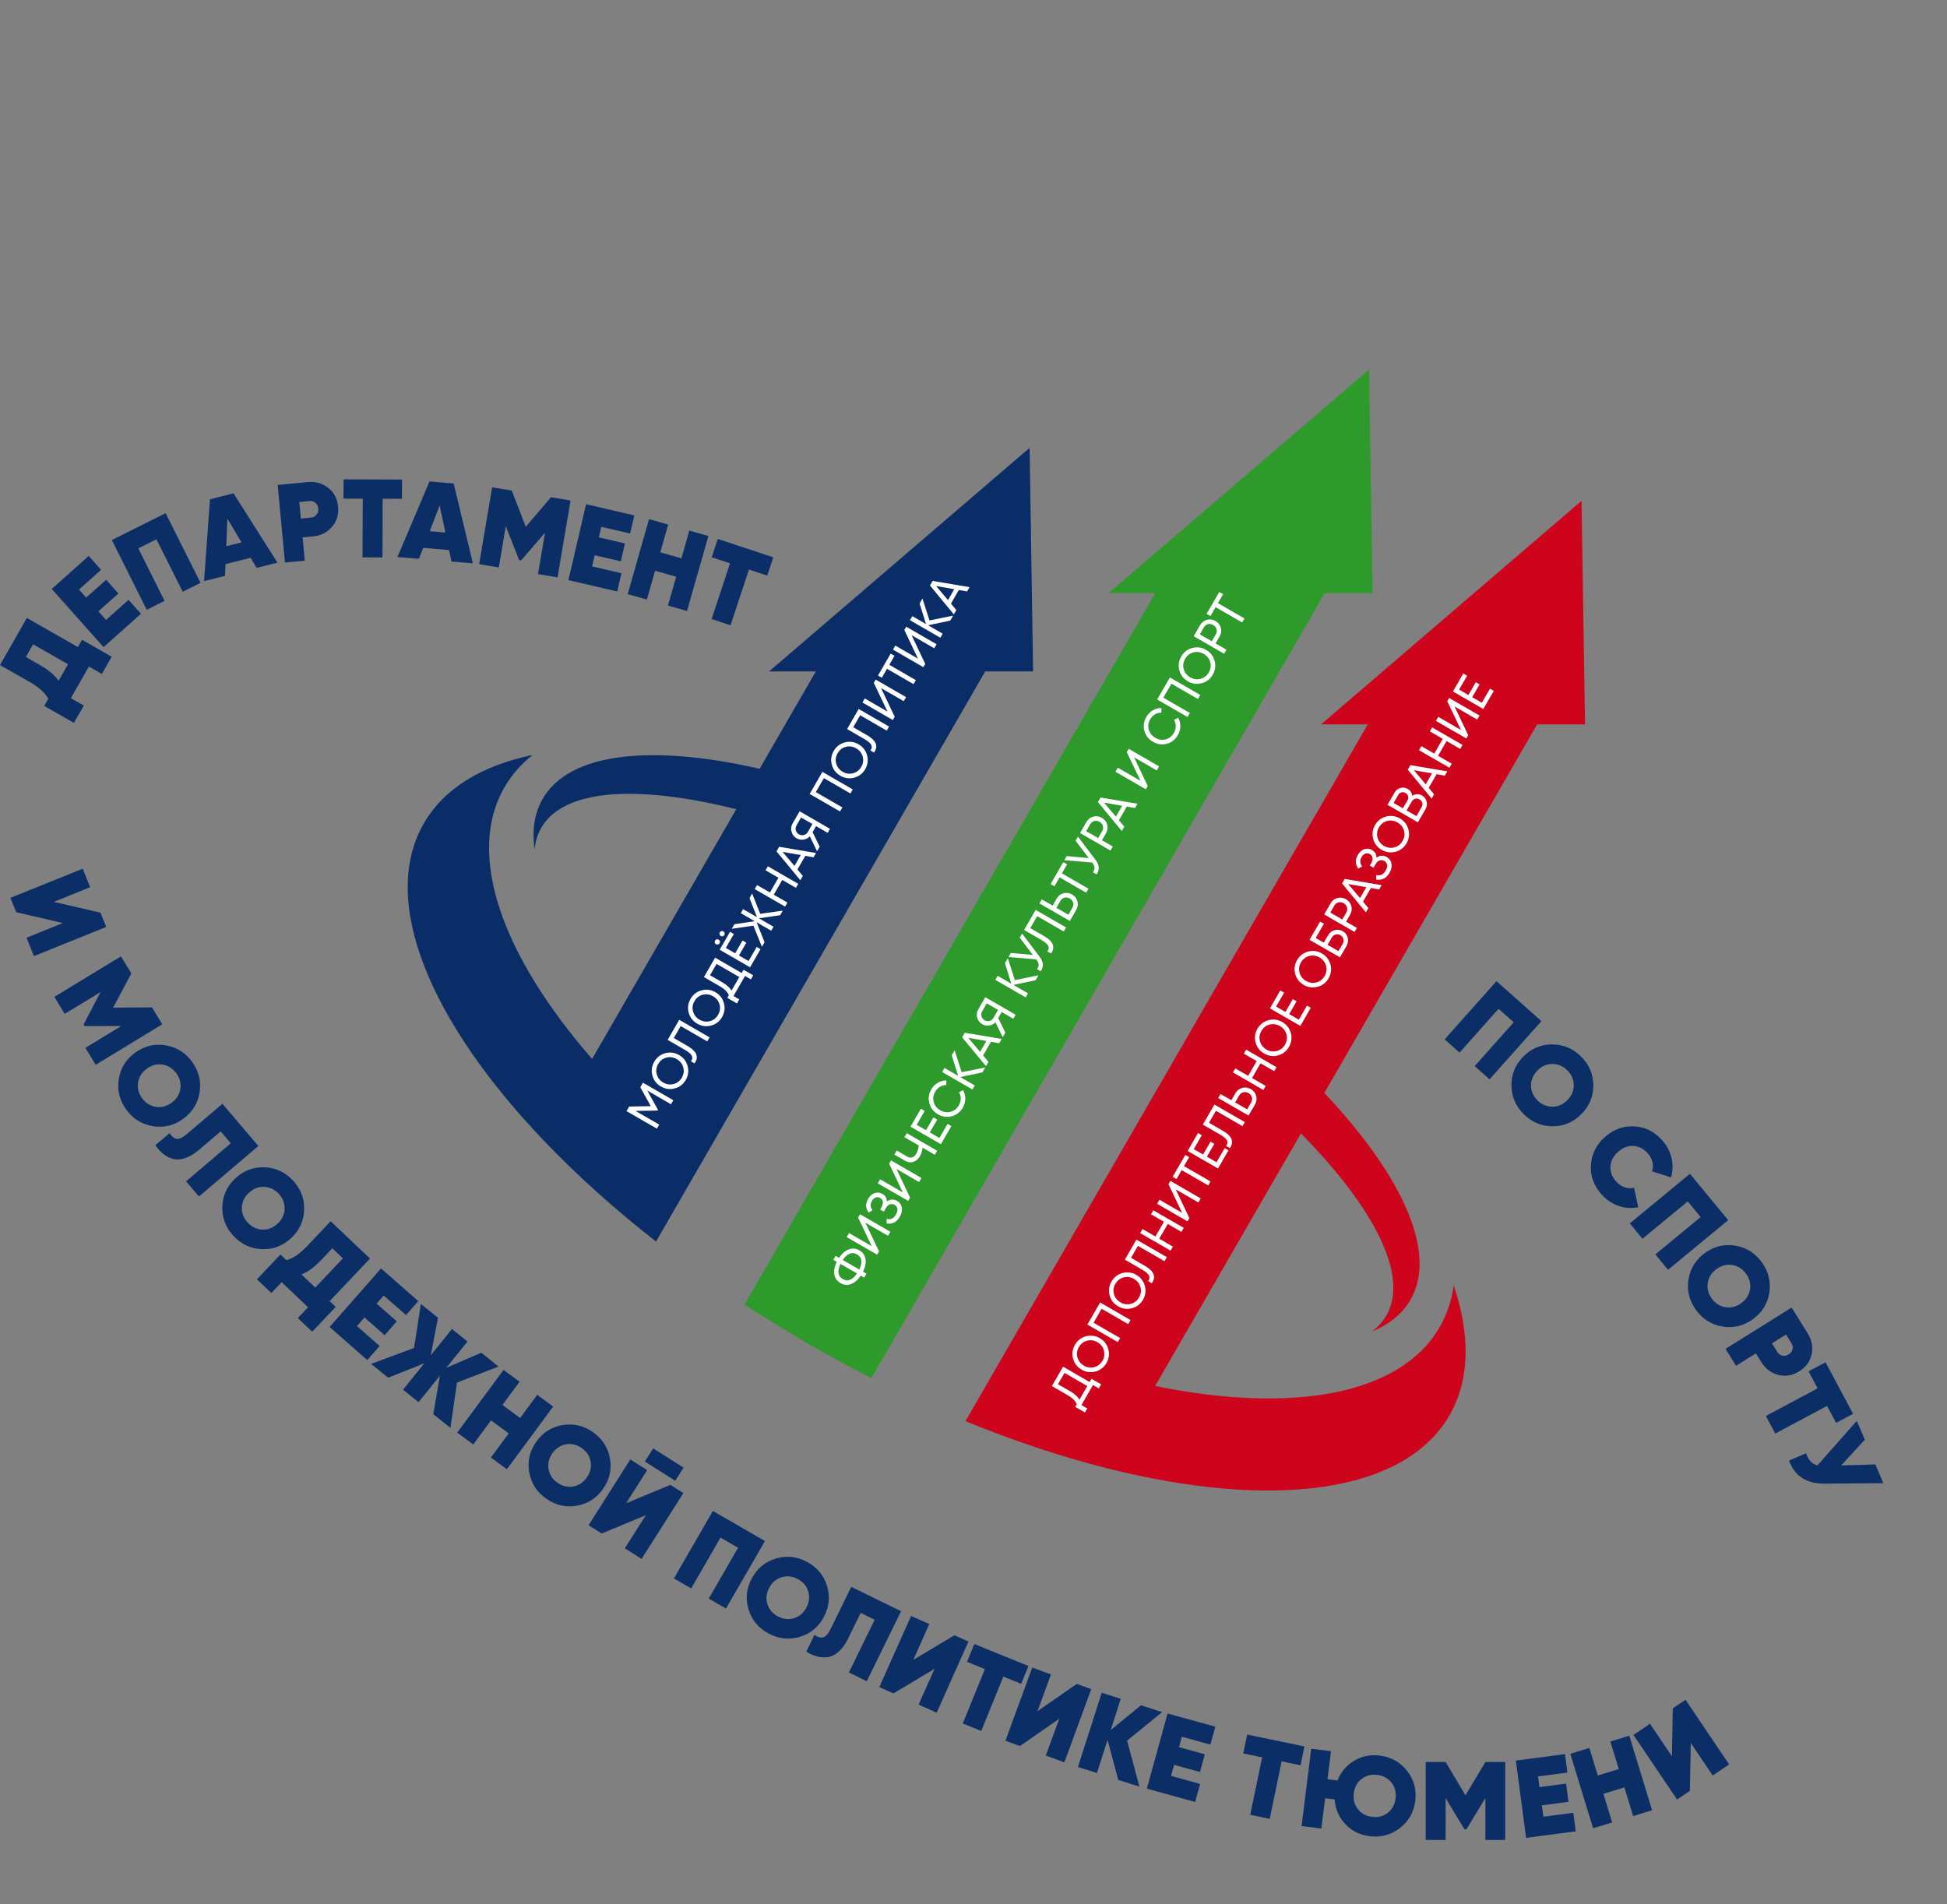 <svg width="1049" height="1026" xmlns="http://www.w3.org/2000/svg">

 <rect width="100%" height="100%" fill="#808080" stroke="none"/>

 <g>
  <title>background</title>
  <rect fill="none" id="canvas_background" height="1028" width="1051" y="-1" x="-1"/>
 </g>
 <g>
  <title>Layer 1</title>
  <path fill="#0c2e66" fill-rule="evenodd" id="path195" d="m31.566,366.822l5.086,-8.909l-18.811,-10.736l-3.897,6.827l7.347,4.195c4.864,2.773 8.29,5.65 10.275,8.624zm10.38,-18.184l2.229,-3.91l15.999,9.131l-5.294,9.278l-6.983,-3.987l-9.725,17.041l6.981,3.983l-5.323,9.328l-15.997,-9.13l2.201,-3.856c-1.722,-3.196 -5.103,-6.23 -10.142,-9.103l-15.893,-9.07l14.484,-25.38l27.463,15.676z"/>
  <path fill="#0c2e66" fill-rule="evenodd" id="path197" d="m57.117,334.019l12.14,-10.817l6.705,7.528l-20.162,17.959l-27.936,-31.361l19.937,-17.761l6.666,7.484l-11.917,10.616l3.87,4.346l10.798,-9.62l6.584,7.394l-10.798,9.617l4.112,4.617z"/>
  <path fill="#0c2e66" fill-rule="evenodd" id="path199" d="m89.233,276.493l18.801,37.558l-9.605,4.808l-14.154,-28.277l-9.765,4.886l14.153,28.277l-9.605,4.808l-18.8,-37.558l28.974,-14.502z"/>
  <path fill="#0c2e66" fill-rule="evenodd" id="path201" d="m121.915,294.332l8.205,-2.066l-7.618,-12.809l-0.587,14.874zm16.359,11.659l-3.223,-5.435l-13.558,3.41l-0.266,6.317l-11.288,2.84l3.189,-44.11l12.684,-3.196l23.692,37.347l-11.23,2.827z"/>
  <path fill="#0c2e66" fill-rule="evenodd" id="path203" d="m167.646,278.881c1.193,-0.114 2.16,-0.624 2.898,-1.539c0.736,-0.912 1.044,-2.025 0.922,-3.34c-0.123,-1.314 -0.631,-2.34 -1.523,-3.081c-0.893,-0.741 -1.937,-1.053 -3.132,-0.942l-5.557,0.523l0.834,8.899l5.558,-0.52zm-1.792,-19.116c4.22,-0.396 7.893,0.644 11.019,3.125c3.124,2.478 4.887,5.848 5.287,10.11c0.401,4.262 -0.706,7.9 -3.317,10.918c-2.609,3.014 -6.026,4.721 -10.246,5.117l-5.555,0.52l1.176,12.547l-10.695,1.003l-3.919,-41.816l16.25,-1.522z"/>
  <path fill="#0c2e66" fill-rule="evenodd" id="path205" d="m216.596,258.393l-0.034,10.381l-10.381,-0.034l-0.106,31.616l-10.742,-0.033l0.109,-31.62l-10.379,-0.034l0.034,-10.384l31.499,0.107z"/>
  <path fill="#0c2e66" fill-rule="evenodd" id="path207" d="m231.523,286.244l8.43,0.701l-3.065,-14.582l-5.365,13.882zm11.712,16.323l-1.294,-6.187l-13.931,-1.157l-2.293,5.891l-11.601,-0.959l17.28,-40.714l13.035,1.08l10.345,43l-11.541,-0.956z"/>
  <path fill="#0c2e66" fill-rule="evenodd" id="path209" d="m307.39,269.69l-6.99,41.414l-10.531,-1.774l3.763,-22.308l-12.862,14.931l-1.063,-0.181l-7.205,-18.254l-3.753,22.245l-10.591,-1.784l6.989,-41.418l10.59,1.787l7.546,19.468l13.575,-15.9l10.533,1.774z"/>
  <path fill="#0c2e66" fill-rule="evenodd" id="path211" d="m318.994,305.199l15.837,3.685l-2.283,9.818l-26.299,-6.119l9.517,-40.904l26.005,6.049l-2.27,9.761l-15.545,-3.618l-1.318,5.67l14.083,3.276l-2.243,9.643l-14.083,-3.279l-1.401,6.019z"/>
  <path fill="#0c2e66" fill-rule="evenodd" id="path213" d="m371.383,285.895l10.271,2.921l-11.491,40.398l-10.271,-2.921l4.416,-15.525l-11.37,-3.232l-4.416,15.522l-10.331,-2.938l11.491,-40.398l10.328,2.941l-4.248,14.945l11.37,3.232l4.252,-14.945z"/>
  <path fill="#0c2e66" fill-rule="evenodd" id="path215" d="m416.636,300.3l-3.259,9.855l-9.855,-3.259l-9.929,30.02l-10.197,-3.37l9.929,-30.024l-9.855,-3.259l3.256,-9.855l29.91,9.892z"/>
  <path fill="#0c2e66" fill-rule="evenodd" id="path217" d="m830.476,550.217l-27.934,31.361l-8.021,-7.142l21.031,-23.612l-8.155,-7.263l-21.03,23.613l-8.021,-7.142l27.935,-31.365l24.196,21.55z"/>
  <path fill="#0c2e66" fill-rule="evenodd" id="path219" d="m824.876,585.056c0.064,3.038 1.257,5.687 3.584,7.94c2.33,2.253 5.013,3.36 8.054,3.326c3.041,-0.033 5.714,-1.244 8.024,-3.631c2.31,-2.384 3.43,-5.097 3.37,-8.138c-0.064,-3.038 -1.261,-5.687 -3.588,-7.94c-2.327,-2.253 -5.013,-3.36 -8.054,-3.326c-3.038,0.037 -5.717,1.244 -8.024,3.631c-2.307,2.387 -3.434,5.1 -3.366,8.138zm11.917,21.808c-5.999,0.067 -11.209,-2.042 -15.636,-6.324c-4.426,-4.285 -6.699,-9.425 -6.827,-15.421c-0.124,-5.995 1.955,-11.203 6.24,-15.629c4.282,-4.43 9.422,-6.676 15.418,-6.747c5.999,-0.067 11.209,2.039 15.636,6.324c4.423,4.285 6.699,9.425 6.827,15.421c0.128,5.995 -1.955,11.206 -6.24,15.629c-4.282,4.429 -9.422,6.676 -15.418,6.746z"/>
  <path fill="#0c2e66" fill-rule="evenodd" id="path221" d="m863.055,643.765c-4.258,-4.674 -6.23,-9.949 -5.928,-15.823c0.305,-5.875 2.763,-10.915 7.377,-15.113c4.614,-4.205 9.861,-6.18 15.739,-5.931c5.878,0.248 10.944,2.706 15.196,7.38c2.562,2.81 4.265,6.019 5.114,9.627c0.852,3.608 0.775,7.116 -0.235,10.522l-10.21,-3.283c0.553,-1.589 0.62,-3.256 0.191,-5.003c-0.429,-1.747 -1.301,-3.346 -2.622,-4.795c-2.26,-2.485 -4.862,-3.782 -7.803,-3.89c-2.937,-0.111 -5.667,0.979 -8.182,3.269c-2.511,2.287 -3.853,4.899 -4.017,7.84c-0.168,2.937 0.878,5.647 3.142,8.131c1.318,1.448 2.83,2.468 4.53,3.058c1.7,0.59 3.38,0.667 5.043,0.238l2.267,10.512c-3.514,0.711 -7.015,0.476 -10.499,-0.708c-3.484,-1.184 -6.518,-3.192 -9.104,-6.032z"/>
  <path fill="#0c2e66" fill-rule="evenodd" id="path223" d="m931.106,657.469l-32.408,26.714l-6.83,-8.289l24.397,-20.112l-6.944,-8.427l-24.4,20.112l-6.83,-8.289l32.411,-26.711l20.605,25.001z"/>
  <path fill="#0c2e66" fill-rule="evenodd" id="path225" d="m920.097,691.248c-0.463,3.004 0.262,5.817 2.166,8.436c1.905,2.622 4.356,4.178 7.36,4.668c3.001,0.489 5.841,-0.242 8.53,-2.193c2.682,-1.955 4.258,-4.433 4.718,-7.44c0.463,-3.004 -0.262,-5.817 -2.166,-8.44c-1.904,-2.615 -4.359,-4.171 -7.356,-4.661c-3.004,-0.489 -5.848,0.241 -8.534,2.193c-2.686,1.952 -4.258,4.433 -4.718,7.437zm7.984,23.532c-5.918,-0.962 -10.69,-3.936 -14.314,-8.919c-3.618,-4.983 -4.976,-10.438 -4.067,-16.367c0.908,-5.928 3.853,-10.7 8.839,-14.321c4.979,-3.622 10.431,-4.953 16.35,-3.99c5.918,0.969 10.69,3.943 14.311,8.926c3.622,4.979 4.979,10.438 4.071,16.363c-0.912,5.928 -3.856,10.703 -8.839,14.325c-4.982,3.621 -10.431,4.949 -16.35,3.983z"/>
  <path fill="#0c2e66" fill-rule="evenodd" id="path227" d="m957.646,728.561c0.637,1.016 1.526,1.65 2.676,1.898c1.143,0.248 2.277,0.027 3.397,-0.674c1.12,-0.701 1.81,-1.616 2.072,-2.746c0.255,-1.13 0.071,-2.203 -0.567,-3.219l-2.957,-4.735l-7.581,4.741l2.961,4.735zm16.276,-10.183c2.25,3.595 2.968,7.343 2.156,11.25c-0.815,3.906 -3.034,6.991 -6.662,9.261c-3.628,2.273 -7.377,2.917 -11.243,1.938c-3.87,-0.979 -6.928,-3.262 -9.174,-6.857l-2.958,-4.731l-10.686,6.68l-5.693,-9.104l35.606,-22.271l8.654,13.835z"/>
  <path fill="#0c2e66" fill-rule="evenodd" id="path229" d="m998.406,761.804l-9.157,4.892l-4.886,-9.157l-27.894,14.894l-5.06,-9.472l27.891,-14.895l-4.889,-9.157l9.157,-4.889l14.838,27.784z"/>
  <path fill="#0c2e66" fill-rule="evenodd" id="path231" d="m1010.4,789.065l4.309,10.103l-31.526,0.262c-4.949,0.02 -9.007,-0.979 -12.168,-3.001c-3.169,-2.018 -5.553,-5.167 -7.155,-9.439l9.218,-3.93c1.194,3.621 3.229,5.797 6.109,6.529l21.215,-23.981l4.329,10.156l-12.752,13.848l18.422,-0.546z"/>
  <path fill="#0c2e66" fill-rule="evenodd" id="path233" d="m14.285,505.272l19.584,-7.907l-25.133,-5.838l-3.122,-7.732l38.947,-15.723l4.02,9.959l-19.584,7.907l25.131,5.838l3.1,7.675l-38.947,15.723l-3.997,-9.902z"/>
  <path fill="#0c2e66" fill-rule="evenodd" id="path235" d="m87.433,551.913l-35.889,21.822l-5.548,-9.124l19.328,-11.756l-19.706,0.047l-0.561,-0.925l9.087,-17.389l-19.276,11.719l-5.58,-9.178l35.886,-21.822l5.58,9.177l-9.779,18.449l20.907,-0.144l5.55,9.124z"/>
  <path fill="#0c2e66" fill-rule="evenodd" id="path237" d="m74.365,583.409c-0.428,3.007 0.325,5.814 2.26,8.416c1.934,2.599 4.404,4.124 7.412,4.58c3.005,0.456 5.84,-0.305 8.503,-2.29c2.664,-1.982 4.21,-4.476 4.638,-7.487c0.427,-3.011 -0.326,-5.814 -2.261,-8.416c-1.934,-2.595 -4.404,-4.124 -7.411,-4.58c-3.005,-0.456 -5.842,0.309 -8.503,2.29c-2.667,1.981 -4.211,4.476 -4.638,7.487zm8.244,23.445c-5.928,-0.899 -10.731,-3.823 -14.409,-8.765c-3.675,-4.939 -5.094,-10.378 -4.25,-16.316c0.842,-5.938 3.734,-10.743 8.677,-14.421c4.942,-3.675 10.376,-5.067 16.306,-4.165c5.928,0.895 10.73,3.816 14.409,8.758c3.675,4.942 5.094,10.381 4.252,16.32c-0.844,5.938 -3.737,10.743 -8.679,14.422c-4.941,3.675 -10.376,5.066 -16.306,4.168z"/>
  <path fill="#0c2e66" fill-rule="evenodd" id="path239" d="m83.688,617.064l7.631,-6.492c1.239,1.885 2.546,2.914 3.924,3.082c1.377,0.168 3.192,-0.704 5.447,-2.626l19.148,-16.289l19.361,22.761l-31.992,27.214l-6.958,-8.182l24.083,-20.487l-5.444,-6.401l-11.606,9.878c-2.621,2.226 -5.155,3.739 -7.604,4.537c-2.448,0.795 -4.65,0.908 -6.604,0.339c-1.954,-0.57 -3.69,-1.469 -5.208,-2.699c-1.519,-1.227 -2.913,-2.773 -4.181,-4.634z"/>
  <path fill="#0c2e66" fill-rule="evenodd" id="path241" d="m130.31,650.817c-0.058,3.038 1.032,5.734 3.266,8.074c2.236,2.347 4.875,3.564 7.914,3.648c3.04,0.087 5.759,-1.016 8.164,-3.306c2.401,-2.29 3.632,-4.956 3.69,-7.997c0.058,-3.041 -1.031,-5.731 -3.267,-8.078c-2.236,-2.344 -4.874,-3.558 -7.913,-3.648c-3.04,-0.084 -5.76,1.019 -8.165,3.309c-2.401,2.293 -3.632,4.956 -3.689,7.997zm11.037,22.268c-5.995,-0.171 -11.117,-2.488 -15.369,-6.944c-4.252,-4.46 -6.32,-9.684 -6.204,-15.679c0.113,-5.995 2.398,-11.119 6.857,-15.371c4.457,-4.252 9.683,-6.29 15.677,-6.119c5.994,0.168 11.117,2.481 15.368,6.941c4.252,4.456 6.32,9.684 6.206,15.679c-0.114,5.996 -2.4,11.119 -6.857,15.371c-4.459,4.252 -9.686,6.29 -15.677,6.122z"/>
  <path fill="#0c2e66" fill-rule="evenodd" id="path243" d="m162.41,686.688l7.446,7.062l14.899,-15.723l-5.706,-5.409l-5.817,6.143c-3.855,4.064 -7.462,6.706 -10.823,7.926zm15.199,14.405l3.265,3.095l-12.671,13.372l-7.751,-7.347l5.53,-5.835l-14.24,-13.496l-5.53,5.834l-7.795,-7.39l12.67,-13.369l3.222,3.055c3.513,-0.915 7.264,-3.477 11.254,-7.685l12.589,-13.282l21.21,20.099l-21.752,22.949z"/>
  <path fill="#0c2e66" fill-rule="evenodd" id="path245" d="m192.302,714.532l12.222,10.727l-6.648,7.575l-20.294,-17.808l27.705,-31.566l20.067,17.61l-6.611,7.531l-11.994,-10.525l-3.84,4.372l10.869,9.539l-6.531,7.441l-10.869,-9.54l-4.076,4.644z"/>
  <path fill="#0c2e66" fill-rule="evenodd" id="path247" d="m242.689,769.402l-9.246,-7.46l3.551,-20.648l-11.491,14.244l-8.359,-6.743l11.491,-14.241l-19.475,7.8l-9.247,-7.461l23.189,-8.581l3.647,-23.73l9.248,7.457l-3.897,20.216l11.415,-14.15l8.361,6.74l-11.414,14.15l18.886,-8.121l9.246,7.457l-22.374,8.628l-3.529,24.444z"/>
  <path fill="#0c2e66" fill-rule="evenodd" id="path249" d="m289.449,751.553l8.588,6.348l-24.964,33.776l-8.589,-6.347l9.593,-12.98l-9.505,-7.028l-9.594,12.983l-8.637,-6.384l24.965,-33.776l8.635,6.385l-9.235,12.493l9.504,7.028l9.238,-12.497z"/>
  <path fill="#0c2e66" fill-rule="evenodd" id="path251" d="m295.574,791.777c0.571,2.984 2.194,5.395 4.869,7.226c2.672,1.831 5.504,2.475 8.495,1.928c2.99,-0.543 5.423,-2.186 7.301,-4.926c1.879,-2.739 2.528,-5.6 1.957,-8.587c-0.574,-2.987 -2.196,-5.395 -4.869,-7.226c-2.673,-1.831 -5.505,-2.475 -8.496,-1.931c-2.993,0.546 -5.427,2.186 -7.302,4.929c-1.877,2.736 -2.529,5.599 -1.954,8.587zm15.406,19.498c-5.899,1.073 -11.39,-0.131 -16.472,-3.611c-5.083,-3.481 -8.189,-8.165 -9.318,-14.056c-1.13,-5.888 0.046,-11.374 3.527,-16.457c3.482,-5.08 8.171,-8.158 14.072,-9.234c5.898,-1.073 11.39,0.131 16.472,3.611c5.08,3.484 8.188,8.168 9.316,14.056c1.131,5.888 -0.046,11.374 -3.527,16.457c-3.48,5.083 -8.172,8.158 -14.07,9.235z"/>
  <path fill="#0c2e66" fill-rule="evenodd" id="path253" d="m347.425,787.506l4.503,-7.092l16.36,10.388l-4.5,7.088l-16.363,-10.384zm-10.774,46.746l11.32,-17.828l-23.832,9.885l-7.04,-4.47l22.51,-35.456l9.067,5.754l-11.317,17.832l23.831,-9.888l6.988,4.44l-22.509,35.459l-9.016,-5.727z"/>
  <path fill="#0c2e66" fill-rule="evenodd" id="path255" d="m412.146,830.348l-21.007,36.371l-9.298,-5.375l15.813,-27.378l-9.456,-5.462l-15.813,27.378l-9.302,-5.372l21.007,-36.368l28.055,16.206z"/>
  <path fill="#0c2e66" fill-rule="evenodd" id="path257" d="m413.451,864.298c0.899,2.904 2.777,5.12 5.637,6.643c2.86,1.526 5.744,1.851 8.661,0.976c2.911,-0.869 5.147,-2.773 6.71,-5.7c1.559,-2.931 1.891,-5.848 0.993,-8.752c-0.899,-2.907 -2.78,-5.12 -5.637,-6.642c-2.86,-1.526 -5.747,-1.851 -8.658,-0.976c-2.914,0.872 -5.151,2.77 -6.713,5.7c-1.562,2.93 -1.895,5.848 -0.993,8.751zm17.47,17.674c-5.744,1.72 -11.333,1.133 -16.769,-1.767c-5.439,-2.897 -9.043,-7.209 -10.817,-12.936c-1.777,-5.727 -1.214,-11.31 1.683,-16.745c2.9,-5.436 7.219,-9.013 12.963,-10.733c5.744,-1.724 11.334,-1.133 16.769,1.764c5.439,2.897 9.043,7.209 10.817,12.937c1.774,5.73 1.21,11.313 -1.683,16.748c-2.897,5.435 -7.219,9.013 -12.963,10.733z"/>
  <path fill="#0c2e66" fill-rule="evenodd" id="path259" d="m434.404,889.933l4.406,-9c1.888,1.237 3.497,1.656 4.825,1.261c1.331,-0.396 2.646,-1.925 3.947,-4.584l11.052,-22.58l26.838,13.134l-18.462,37.726l-9.647,-4.721l13.899,-28.404l-7.544,-3.692l-6.699,13.691c-1.512,3.088 -3.229,5.489 -5.157,7.196c-1.928,1.707 -3.9,2.689 -5.918,2.947c-2.022,0.258 -3.97,0.128 -5.854,-0.392c-1.881,-0.523 -3.779,-1.381 -5.684,-2.582z"/>
  <path fill="#0c2e66" fill-rule="evenodd" id="path261" d="m494.901,918.498l8.611,-19.284l-22.14,13.241l-7.618,-3.4l17.124,-38.349l9.808,4.375l-8.611,19.287l22.141,-13.245l7.564,3.377l-17.124,38.353l-9.754,-4.356z"/>
  <path fill="#0c2e66" fill-rule="evenodd" id="path263" d="m554.107,897.695l-3.91,9.613l-9.617,-3.91l-11.91,29.293l-9.945,-4.044l11.907,-29.293l-9.617,-3.91l3.91,-9.617l29.182,11.867z"/>
  <path fill="#0c2e66" fill-rule="evenodd" id="path265" d="m563.442,945.923l7.269,-19.83l-21.185,14.727l-7.83,-2.87l14.459,-39.432l10.082,3.699l-7.269,19.83l21.185,-14.73l7.772,2.85l-14.458,39.432l-10.026,-3.675z"/>
  <path fill="#0c2e66" fill-rule="evenodd" id="path267" d="m613.916,962.702l-11.431,-3.658l-5.757,-21.564l-5.727,17.886l-10.23,-3.276l12.812,-39.999l10.227,3.276l-5.381,16.799l16.296,-13.305l11.427,3.662l-18.905,15.364l6.669,24.817z"/>
  <path fill="#0c2e66" fill-rule="evenodd" id="path269" d="m630.926,956.901l15.672,4.325l-2.679,9.717l-26.027,-7.182l11.169,-40.486l25.739,7.098l-2.666,9.661l-15.384,-4.242l-1.549,5.61l13.939,3.843l-2.632,9.543l-13.939,-3.843l-1.643,5.955z"/>
  <path fill="#0c2e66" fill-rule="evenodd" id="path271" d="m702.797,941.031l-2.106,10.163l-10.166,-2.109l-6.428,30.956l-10.515,-2.183l6.428,-30.959l-10.163,-2.109l2.113,-10.163l30.838,6.404z"/>
  <path fill="#0c2e66" fill-rule="evenodd" id="path273" d="m731.6,974.8c1.878,2.391 4.426,3.786 7.638,4.188c3.216,0.403 6.029,-0.325 8.436,-2.183c2.408,-1.854 3.819,-4.429 4.232,-7.726c0.409,-3.296 -0.325,-6.139 -2.203,-8.527c-1.878,-2.391 -4.426,-3.789 -7.638,-4.188c-3.216,-0.403 -6.026,0.312 -8.433,2.153c-2.404,1.834 -3.816,4.42 -4.232,7.752c-0.412,3.296 0.322,6.14 2.2,8.53zm11.766,-28.857c6.109,0.764 11.018,3.501 14.723,8.218c3.705,4.715 5.174,10.127 4.413,16.239c-0.758,6.072 -3.524,10.948 -8.292,14.626c-4.775,3.679 -10.197,5.137 -16.269,4.379c-5.241,-0.654 -9.603,-2.83 -13.094,-6.532c-3.487,-3.698 -5.415,-8.131 -5.774,-13.298l-5.124,-0.637l-2.035,16.313l-10.656,-1.331l5.201,-41.672l10.656,1.328l-1.888,15.123l5.419,0.677c1.78,-4.573 4.751,-8.114 8.912,-10.619c4.161,-2.505 8.765,-3.443 13.808,-2.813z"/>
  <path fill="#0c2e66" fill-rule="evenodd" id="path275" d="m810.984,949.427l-0.017,42.001l-10.68,0l0.01,-22.623l-10.203,16.859l-1.083,0l-10.133,-16.806l-0.01,22.563l-10.74,-0.01l0.017,-41.998l10.74,0.003l10.673,17.942l10.743,-17.936l10.683,0.004z"/>
  <path fill="#0c2e66" fill-rule="evenodd" id="path277" d="m831.542,978.89l16.118,-2.129l1.318,9.992l-26.764,3.534l-5.499,-41.639l26.469,-3.494l1.311,9.932l-15.823,2.092l0.764,5.767l14.335,-1.891l1.294,9.814l-14.335,1.891l0.811,6.129z"/>
  <path fill="#0c2e66" fill-rule="evenodd" id="path279" d="m867.615,938.365l10.213,-3.125l12.286,40.163l-10.213,3.122l-4.721,-15.431l-11.303,3.457l4.721,15.434l-10.271,3.142l-12.286,-40.163l10.271,-3.142l4.547,14.861l11.303,-3.461l-4.547,-14.857z"/>
  <path fill="#0c2e66" fill-rule="evenodd" id="path281" d="m922.76,956.673l-11.81,-17.51l-0.476,25.796l-6.911,4.664l-23.488,-34.819l8.902,-6.005l11.809,17.506l0.476,-25.792l6.864,-4.63l23.488,34.815l-8.855,5.975z"/>
  <path fill="#2d9a2b" fill-rule="evenodd" id="path283" d="m739.506,319.57l-25.799,0l-244.193,422.95c-11.488,-5.838 -23.019,-12.078 -34.527,-18.727c-0.074,-0.044 -23.043,-13.721 -33.903,-20.812l221.362,-383.411l-25.182,0l140.361,-120.447l1.881,120.447z"/>
  <path fill="#0a2d68" fill-rule="evenodd" id="path285" d="m409.286,414.212l30.268,-52.439l-25.188,0l140.361,-120.45l1.888,120.45l-25.799,0l-177.369,307.208c-10.82,-8.46 -21.091,-17.047 -30.78,-25.718c-10.471,-9.362 -20.251,-18.811 -29.3,-28.27c-61.641,-64.44 -89.159,-129.51 -64.99,-171.37c10.97,-18.999 31.409,-31.17 58.569,-36.82c-6.19,4.919 -11.289,10.72 -15.16,17.419c-21.009,36.401 -0.96,91.111 47.23,146.343l77.669,-134.533c-53.298,-13.329 -92.909,-11.028 -105.03,9.952c-2.039,3.521 -3.23,7.461 -3.61,11.749c-1.489,-10.331 -0.14,-19.552 4.33,-27.301c14.469,-25.058 58.7,-29.487 116.9,-16.199l0.01,-0.02z"/>
  <path fill="#ce031c" fill-rule="evenodd" id="path287" d="m713.577,588.811l-0.06,0.101c42.008,44.569 61.11,85.99 46.4,111.46c-4.393,7.608 -11.521,13.308 -20.96,17.188c3.34,-2.418 6.019,-5.328 7.98,-8.718c12.329,-21.369 -6.371,-57.74 -46.011,-98.122l-60.728,105.19l-1.24,2.132l-16.601,28.76c73.299,14.968 131.981,5.197 153.27,-31.68c3.98,-6.891 6.491,-14.442 7.598,-22.519c9.003,26.687 8.802,50.81 -2.3,70.029c-24.477,42.4 -96.066,50.779 -184.209,28.588c-12.688,-3.189 -25.718,-7.018 -38.996,-11.481c-12.323,-4.118 -24.863,-8.789 -37.551,-13.989l216.748,-375.43l-25.189,0l140.361,-120.45l1.888,120.45l-25.809,0l-114.589,198.49z"/>
  <path fill="#ffffff" fill-rule="evenodd" id="path289" d="m346.392,583.386l16.367,9.449l-1.241,2.153l-12.792,-7.387l5.818,10.499l-0.161,0.281l-11.977,0.225l12.765,7.37l-1.254,2.176l-16.367,-9.453l1.415,-2.454l11.662,-0.218l-5.653,-10.187l1.418,-2.455z"/>
  <path fill="#ffffff" fill-rule="evenodd" id="path291" d="m362.92,584.106c1.921,-0.503 3.396,-1.65 4.433,-3.443c1.036,-1.791 1.291,-3.645 0.764,-5.56c-0.527,-1.915 -1.687,-3.39 -3.481,-4.426c-1.807,-1.043 -3.672,-1.315 -5.593,-0.812c-1.921,0.5 -3.4,1.646 -4.436,3.44c-1.033,1.794 -1.288,3.645 -0.761,5.559c0.526,1.918 1.693,3.397 3.501,4.44c1.794,1.036 3.651,1.304 5.573,0.801zm7.558,-9.667c0.704,2.602 0.372,5.083 -0.996,7.454c-1.371,2.367 -3.353,3.893 -5.949,4.577c-2.595,0.684 -5.073,0.345 -7.427,-1.013c-2.371,-1.371 -3.903,-3.346 -4.604,-5.931c-0.701,-2.589 -0.365,-5.067 1.003,-7.434c1.368,-2.371 3.35,-3.903 5.942,-4.597c2.595,-0.694 5.077,-0.359 7.447,1.009c2.354,1.358 3.883,3.34 4.584,5.935z"/>
  <path fill="#ffffff" fill-rule="evenodd" id="path293" d="m374.213,572.991l-1.965,-1.133c0.778,-0.986 0.946,-1.965 0.496,-2.941c-0.443,-0.973 -1.694,-2.055 -3.752,-3.243l-9.281,-5.358l6.233,-10.804l16.37,9.449l-1.257,2.176l-14.308,-8.262l-3.729,6.451l7.226,4.171c1.469,0.848 2.615,1.693 3.447,2.538c0.832,0.842 1.351,1.663 1.559,2.458c0.204,0.795 0.221,1.552 0.043,2.27c-0.174,0.721 -0.536,1.462 -1.083,2.226l0,0z"/>
  <path fill="#ffffff" fill-rule="evenodd" id="path295" d="m382.471,550.24c1.921,-0.503 3.4,-1.65 4.433,-3.443c1.036,-1.791 1.291,-3.645 0.764,-5.56c-0.526,-1.915 -1.687,-3.39 -3.48,-4.426c-1.807,-1.043 -3.672,-1.314 -5.593,-0.815c-1.921,0.503 -3.4,1.65 -4.433,3.443c-1.036,1.794 -1.291,3.645 -0.764,5.56c0.526,1.915 1.693,3.397 3.504,4.439c1.791,1.033 3.648,1.301 5.569,0.801zm7.561,-9.667c0.701,2.599 0.369,5.083 -0.999,7.451c-1.368,2.371 -3.35,3.897 -5.949,4.58c-2.599,0.684 -5.073,0.345 -7.427,-1.016c-2.367,-1.368 -3.903,-3.343 -4.604,-5.932c-0.698,-2.585 -0.366,-5.063 1.003,-7.434c1.368,-2.367 3.35,-3.9 5.945,-4.594c2.592,-0.697 5.073,-0.359 7.444,1.006c2.354,1.361 3.883,3.34 4.587,5.938z"/>
  <path fill="#ffffff" fill-rule="evenodd" id="path297" d="m394.1,533.797l4.238,-7.343l-12.276,-7.085l-3.524,6.099l6.572,3.796c2.478,1.432 4.141,2.941 4.989,4.533zm5.496,-9.516l1.009,-1.754l5.194,2.998l-1.258,2.173l-3.132,-1.811l-6.237,10.804l3.132,1.807l-1.254,2.176l-5.194,-2.998l0.828,-1.425c-0.681,-1.74 -2.307,-3.357 -4.875,-4.842l-8.56,-4.939l6.035,-10.452l14.311,8.262z"/>
  <path fill="#ffffff" fill-rule="evenodd" id="path299" d="m403.311,517.836l4.389,-7.598l2.059,1.187l-5.643,9.774l-16.367,-9.449l5.573,-9.657l2.059,1.187l-4.319,7.484l5.026,2.9l3.983,-6.897l2.032,1.177l-3.98,6.897l5.187,2.994zm-12.893,-15.112c0.107,0.372 0.06,0.731 -0.134,1.073c-0.201,0.342 -0.489,0.567 -0.872,0.667c-0.382,0.104 -0.741,0.054 -1.086,-0.144c-0.342,-0.198 -0.56,-0.483 -0.654,-0.862c-0.094,-0.376 -0.044,-0.734 0.154,-1.08c0.198,-0.342 0.48,-0.563 0.852,-0.66c0.369,-0.101 0.724,-0.05 1.066,0.147c0.342,0.198 0.57,0.486 0.674,0.859zm-2.565,4.439c0.107,0.376 0.06,0.734 -0.138,1.076c-0.198,0.345 -0.486,0.567 -0.865,0.667c-0.382,0.104 -0.748,0.054 -1.09,-0.144c-0.342,-0.198 -0.56,-0.483 -0.654,-0.862c-0.094,-0.376 -0.044,-0.738 0.154,-1.076c0.198,-0.345 0.483,-0.567 0.852,-0.667c0.369,-0.097 0.724,-0.047 1.066,0.151c0.342,0.198 0.567,0.483 0.674,0.855z"/>
  <path fill="#ffffff" fill-rule="evenodd" id="path301" d="m421.75,490.659l-1.432,2.478l-11.434,1.66l7.856,4.537l-1.241,2.149l-7.856,-4.533l4.278,10.73l-1.418,2.455l-4.59,-11.377l-11.642,1.697l1.418,-2.458l10.948,-1.63l-7.508,-4.332l1.244,-2.15l7.504,4.332l-4.064,-10.297l1.432,-2.478l4.339,10.954l12.165,-1.737z"/>
  <path fill="#ffffff" fill-rule="evenodd" id="path303" d="m412.465,468.941l1.24,-2.153l16.367,9.452l-1.241,2.15l-7.363,-4.252l-4.594,7.95l7.367,4.252l-1.254,2.173l-16.37,-9.449l1.258,-2.173l6.944,4.007l4.587,-7.947l-6.941,-4.01z"/>
  <path fill="#ffffff" fill-rule="evenodd" id="path305" d="m428.037,466.594l3.386,-5.871l-9.768,-1.71l6.381,7.581zm10.294,-4.657l-4.44,-0.785l-4.252,7.363l2.9,3.454l-1.338,2.314l-12.842,-15.552l1.415,-2.454l19.894,3.346l-1.338,2.314z"/>
  <path fill="#ffffff" fill-rule="evenodd" id="path307" d="m435.179,448.393l2.538,-4.396l-6.106,-3.524l-2.535,4.396c-0.46,0.795 -0.56,1.653 -0.302,2.572c0.262,0.919 0.812,1.619 1.653,2.106c0.842,0.486 1.727,0.613 2.662,0.386c0.932,-0.231 1.63,-0.744 2.089,-1.539zm-4.359,-11.243l16.37,9.449l-1.244,2.149l-6.263,-3.618l-1.878,3.252l3.823,7.85l-1.419,2.454l-3.896,-8.047c-0.912,0.969 -2.039,1.556 -3.383,1.754c-1.341,0.204 -2.589,-0.027 -3.745,-0.694c-1.401,-0.811 -2.314,-1.995 -2.729,-3.558c-0.419,-1.559 -0.225,-3.044 0.587,-4.446l3.779,-6.545z"/>
  <path fill="#ffffff" fill-rule="evenodd" id="path309" d="m443.079,415.912l16.367,9.452l-1.254,2.176l-14.308,-8.262l-4.349,7.528l14.311,8.262l-1.254,2.173l-16.37,-9.449l6.857,-11.88z"/>
  <path fill="#ffffff" fill-rule="evenodd" id="path311" d="m459.596,416.656c1.921,-0.499 3.397,-1.646 4.433,-3.44c1.033,-1.794 1.288,-3.645 0.764,-5.56c-0.526,-1.915 -1.687,-3.39 -3.48,-4.426c-1.807,-1.043 -3.672,-1.314 -5.593,-0.815c-1.921,0.503 -3.4,1.65 -4.433,3.444c-1.036,1.794 -1.291,3.645 -0.764,5.559c0.526,1.915 1.693,3.393 3.501,4.44c1.794,1.036 3.652,1.301 5.573,0.798zm7.558,-9.664c0.704,2.599 0.369,5.083 -0.996,7.454c-1.368,2.367 -3.353,3.893 -5.948,4.577c-2.599,0.681 -5.073,0.342 -7.427,-1.016c-2.371,-1.368 -3.903,-3.343 -4.604,-5.928c-0.701,-2.589 -0.365,-5.067 1.003,-7.437c1.368,-2.367 3.35,-3.9 5.942,-4.594c2.595,-0.697 5.077,-0.359 7.447,1.009c2.354,1.358 3.883,3.336 4.584,5.935z"/>
  <path fill="#ffffff" fill-rule="evenodd" id="path313" d="m470.906,405.517l-1.965,-1.137c0.778,-0.986 0.946,-1.965 0.5,-2.941c-0.446,-0.972 -1.7,-2.052 -3.755,-3.242l-9.285,-5.358l6.237,-10.804l16.37,9.449l-1.258,2.176l-14.308,-8.262l-3.725,6.455l7.223,4.171c1.465,0.845 2.615,1.69 3.447,2.535c0.831,0.845 1.351,1.663 1.559,2.458c0.205,0.794 0.221,1.552 0.044,2.27c-0.178,0.721 -0.537,1.462 -1.083,2.23l-0,0z"/>
  <path fill="#ffffff" fill-rule="evenodd" id="path315" d="m486.904,377.807l-12.205,-7.048l7.347,15.464l-1.013,1.754l-16.37,-9.449l1.258,-2.176l12.229,7.061l-7.37,-15.478l1.012,-1.754l16.37,9.449l-1.257,2.176z"/>
  <path fill="#ffffff" fill-rule="evenodd" id="path317" d="m479.869,352.189l2.059,1.187l-2.793,4.842l14.308,8.262l-1.241,2.149l-14.311,-8.262l-2.78,4.818l-2.059,-1.187l6.817,-11.81z"/>
  <path fill="#ffffff" fill-rule="evenodd" id="path319" d="m503.354,349.312l-12.205,-7.048l7.347,15.464l-1.013,1.754l-16.366,-9.449l1.254,-2.176l12.229,7.062l-7.37,-15.478l1.012,-1.754l16.37,9.449l-1.257,2.176z"/>
  <path fill="#ffffff" fill-rule="evenodd" id="path321" d="m513.51,331.722l-1.539,2.666l-11.934,2.525l7.86,4.537l-1.257,2.173l-16.37,-9.449l1.257,-2.173l7.39,4.265l-3.447,-11.095l1.539,-2.666l3.779,11.816l12.722,-2.599z"/>
  <path fill="#ffffff" fill-rule="evenodd" id="path323" d="m510.741,323.343l3.387,-5.868l-9.768,-1.71l6.381,7.578zm10.294,-4.654l-4.44,-0.788l-4.252,7.367l2.9,3.454l-1.335,2.314l-12.846,-15.555l1.415,-2.454l19.894,3.347l-1.338,2.317z"/>
  <path fill="#ffffff" fill-rule="evenodd" id="path325" d="m462.993,684.059c0.892,-1.834 1.251,-3.454 1.076,-4.862c-0.171,-1.412 -0.946,-2.511 -2.317,-3.306c-1.371,-0.791 -2.709,-0.909 -4.017,-0.352c-1.308,0.553 -2.535,1.677 -3.675,3.363l8.933,5.157zm-8.923,5.137c1.358,0.785 2.689,0.898 3.997,0.345c1.308,-0.557 2.532,-1.677 3.672,-3.366l-8.906,-5.144c-0.892,1.834 -1.251,3.454 -1.08,4.865c0.174,1.408 0.946,2.508 2.317,3.3zm3.179,-15.981c1.938,-0.761 3.856,-0.594 5.761,0.503c1.901,1.1 3.004,2.676 3.313,4.734c0.308,2.059 -0.137,4.312 -1.344,6.757l1.851,1.063l-1.227,2.129l-1.851,-1.066c-1.506,2.25 -3.226,3.756 -5.164,4.517c-1.935,0.765 -3.856,0.597 -5.758,-0.503c-1.901,-1.097 -3.007,-2.676 -3.313,-4.735c-0.308,-2.059 0.134,-4.302 1.328,-6.73l-1.847,-1.069l1.227,-2.126l1.848,1.066c1.516,-2.263 3.242,-3.775 5.177,-4.54z"/>
  <path fill="#ffffff" fill-rule="evenodd" id="path327" d="m478.45,665.875l-12.209,-7.048l7.35,15.465l-1.013,1.754l-16.37,-9.449l1.257,-2.176l12.225,7.062l-7.367,-15.478l1.012,-1.754l16.367,9.449l-1.254,2.176z"/>
  <path fill="#ffffff" fill-rule="evenodd" id="path329" d="m477.807,647.436c0.845,-0.633 1.747,-0.989 2.703,-1.06c0.956,-0.07 1.901,0.161 2.837,0.701c1.401,0.811 2.243,2.002 2.525,3.564c0.282,1.566 -0.077,3.212 -1.076,4.946c-0.909,1.572 -1.992,2.635 -3.246,3.189c-1.257,0.553 -2.548,0.708 -3.883,0.456l0.017,-2.454c2.119,0.58 3.802,-0.215 5.053,-2.381c0.657,-1.137 0.912,-2.166 0.764,-3.082c-0.144,-0.915 -0.64,-1.616 -1.479,-2.102c-0.845,-0.486 -1.69,-0.584 -2.542,-0.298c-0.855,0.288 -1.579,0.956 -2.183,1.998l-1.11,1.918l-1.985,-1.15l0.798,-1.378c0.574,-0.999 0.788,-1.931 0.637,-2.81c-0.148,-0.875 -0.62,-1.542 -1.415,-2.002c-0.778,-0.449 -1.573,-0.54 -2.384,-0.268c-0.812,0.268 -1.499,0.895 -2.069,1.875c-1.043,1.81 -0.935,3.48 0.319,5.016l-2.106,1.217c-1.693,-2.287 -1.774,-4.755 -0.245,-7.407c0.909,-1.572 2.079,-2.595 3.517,-3.068c1.435,-0.469 2.823,-0.315 4.161,0.456c1.563,0.902 2.357,2.277 2.391,4.124l-0,0z"/>
  <path fill="#ffffff" fill-rule="evenodd" id="path331" d="m495.179,636.898l-12.205,-7.048l7.346,15.465l-1.012,1.754l-16.37,-9.449l1.258,-2.176l12.229,7.062l-7.37,-15.478l1.013,-1.754l16.37,9.449l-1.258,2.176z"/>
  <path fill="#ffffff" fill-rule="evenodd" id="path333" d="m487.283,612.769l1.257,-2.173l16.366,9.449l-1.254,2.176l-6.592,-3.809c-0.131,1.629 -0.604,3.145 -1.412,4.55c-0.919,1.589 -2.109,2.615 -3.574,3.082c-1.462,0.466 -2.911,0.282 -4.346,-0.547l-5.844,-3.373l1.257,-2.176l5.704,3.293c0.889,0.516 1.761,0.644 2.612,0.389c0.855,-0.255 1.569,-0.882 2.146,-1.881c0.811,-1.401 1.278,-2.91 1.398,-4.523l-7.719,-4.456z"/>
  <path fill="#ffffff" fill-rule="evenodd" id="path335" d="m506.134,613.168l4.389,-7.598l2.059,1.187l-5.643,9.774l-16.37,-9.449l5.576,-9.657l2.055,1.187l-4.319,7.481l5.029,2.904l3.983,-6.898l2.032,1.174l-3.983,6.897l5.191,2.998z"/>
  <path fill="#ffffff" fill-rule="evenodd" id="path337" d="m518.772,596.741c-1.432,2.478 -3.434,4.05 -6.002,4.718c-2.565,0.671 -5.043,0.315 -7.427,-1.06c-2.387,-1.378 -3.933,-3.346 -4.637,-5.905c-0.704,-2.558 -0.342,-5.077 1.09,-7.558c0.862,-1.496 2.015,-2.662 3.457,-3.504c1.442,-0.842 2.974,-1.261 4.594,-1.261l0.01,2.528c-1.174,-0.054 -2.3,0.228 -3.373,0.845c-1.073,0.617 -1.935,1.485 -2.582,2.609c-1.087,1.885 -1.368,3.776 -0.842,5.67c0.526,1.894 1.703,3.37 3.527,4.423c1.807,1.043 3.665,1.321 5.569,0.828c1.905,-0.489 3.4,-1.677 4.49,-3.564c0.647,-1.123 0.969,-2.304 0.969,-3.541c0,-1.237 -0.312,-2.347 -0.932,-3.326l2.169,-1.274c0.818,1.388 1.227,2.921 1.224,4.604c0,1.683 -0.439,3.269 -1.301,4.768l-0.003,0z"/>
  <path fill="#ffffff" fill-rule="evenodd" id="path339" d="m530.829,575.15l-1.539,2.666l-11.934,2.525l7.856,4.537l-1.254,2.173l-16.37,-9.449l1.258,-2.173l7.387,4.265l-3.447,-11.095l1.539,-2.666l3.782,11.816l12.722,-2.599z"/>
  <path fill="#ffffff" fill-rule="evenodd" id="path341" d="m528.057,566.774l3.39,-5.868l-9.768,-1.71l6.378,7.578zm10.297,-4.654l-4.439,-0.788l-4.255,7.367l2.904,3.45l-1.338,2.317l-12.846,-15.555l1.418,-2.454l19.89,3.347l-1.335,2.317z"/>
  <path fill="#ffffff" fill-rule="evenodd" id="path343" d="m535.202,548.567l2.538,-4.396l-6.103,-3.524l-2.535,4.396c-0.459,0.795 -0.56,1.653 -0.302,2.572c0.258,0.919 0.808,1.62 1.653,2.106c0.839,0.486 1.727,0.614 2.663,0.386c0.932,-0.231 1.629,-0.744 2.086,-1.539zm-4.356,-11.243l16.367,9.449l-1.241,2.15l-6.267,-3.618l-1.875,3.252l3.822,7.85l-1.418,2.454l-3.896,-8.047c-0.912,0.969 -2.039,1.552 -3.383,1.754c-1.341,0.204 -2.592,-0.027 -3.745,-0.694c-1.402,-0.812 -2.314,-1.995 -2.729,-3.558c-0.419,-1.559 -0.225,-3.044 0.587,-4.446l3.779,-6.545z"/>
  <path fill="#ffffff" fill-rule="evenodd" id="path345" d="m559.485,525.514l-1.539,2.666l-11.934,2.528l7.856,4.533l-1.254,2.176l-16.366,-9.452l1.254,-2.173l7.39,4.265l-3.45,-11.092l1.539,-2.666l3.783,11.816l12.722,-2.602z"/>
  <path fill="#ffffff" fill-rule="evenodd" id="path347" d="m549.389,505.208l1.267,-2.2l9.449,12.474c1.06,1.402 1.639,2.743 1.74,4.03c0.101,1.281 -0.268,2.565 -1.113,3.843l-2.008,-1.16c0.614,-0.848 0.902,-1.66 0.868,-2.428c-0.034,-0.768 -0.379,-1.589 -1.036,-2.468l-0.282,-0.382l-14.935,-1.234l1.267,-2.196l11.863,1.049l-7.082,-9.328z"/>
  <path fill="#ffffff" fill-rule="evenodd" id="path349" d="m566.272,513.762l-1.965,-1.133c0.778,-0.986 0.942,-1.965 0.496,-2.941c-0.446,-0.972 -1.697,-2.055 -3.756,-3.242l-9.281,-5.358l6.237,-10.804l16.37,9.449l-1.257,2.176l-14.308,-8.262l-3.729,6.451l7.226,4.171c1.465,0.848 2.616,1.69 3.447,2.535c0.832,0.845 1.351,1.667 1.556,2.461c0.208,0.791 0.221,1.553 0.047,2.27c-0.178,0.718 -0.536,1.462 -1.083,2.227l-0,0z"/>
  <path fill="#ffffff" fill-rule="evenodd" id="path351" d="m577.789,489.113c0.523,-0.905 0.65,-1.827 0.386,-2.77c-0.265,-0.946 -0.869,-1.687 -1.801,-2.226c-0.922,-0.53 -1.861,-0.677 -2.82,-0.443c-0.956,0.238 -1.696,0.808 -2.22,1.714l-2.169,3.765l6.451,3.725l2.173,-3.765zm-8.487,-4.899c0.872,-1.512 2.106,-2.478 3.698,-2.9c1.596,-0.419 3.132,-0.201 4.614,0.654c1.496,0.862 2.458,2.089 2.88,3.675c0.426,1.586 0.201,3.132 -0.671,4.647l-3.43,5.938l-16.366,-9.452l1.257,-2.173l5.845,3.373l2.173,-3.762z"/>
  <path fill="#ffffff" fill-rule="evenodd" id="path353" d="m572.854,464.562l2.059,1.187l-2.796,4.842l14.311,8.262l-1.241,2.153l-14.311,-8.265l-2.783,4.818l-2.055,-1.19l6.817,-11.806z"/>
  <path fill="#ffffff" fill-rule="evenodd" id="path355" d="m579.513,453.027l1.271,-2.2l9.449,12.47c1.06,1.402 1.64,2.746 1.74,4.031c0.101,1.284 -0.272,2.565 -1.113,3.846l-2.012,-1.16c0.614,-0.852 0.909,-1.66 0.872,-2.428c-0.034,-0.768 -0.379,-1.593 -1.036,-2.471l-0.282,-0.379l-14.938,-1.234l1.271,-2.2l11.863,1.053l-7.085,-9.328z"/>
  <path fill="#ffffff" fill-rule="evenodd" id="path357" d="m593.841,447.816c0.52,-0.905 0.647,-1.831 0.372,-2.78c-0.275,-0.946 -0.872,-1.687 -1.791,-2.216c-0.935,-0.54 -1.881,-0.691 -2.83,-0.449c-0.949,0.241 -1.687,0.815 -2.206,1.72l-2.173,3.762l6.455,3.729l2.173,-3.766zm-8.49,-4.899c0.872,-1.516 2.102,-2.485 3.688,-2.907c1.586,-0.426 3.129,-0.208 4.624,0.657c1.482,0.855 2.438,2.079 2.87,3.668c0.433,1.593 0.215,3.142 -0.66,4.654l-2.173,3.765l5.844,3.377l-1.254,2.173l-16.37,-9.449l3.43,-5.938z"/>
  <path fill="#ffffff" fill-rule="evenodd" id="path359" d="m601.224,440.047l3.387,-5.868l-9.768,-1.71l6.381,7.578zm10.294,-4.657l-4.44,-0.785l-4.252,7.367l2.9,3.45l-1.338,2.314l-12.842,-15.552l1.415,-2.454l19.894,3.347l-1.338,2.314z"/>
  <path fill="#ffffff" fill-rule="evenodd" id="path361" d="m623.227,415.11l-12.205,-7.048l7.347,15.468l-1.016,1.754l-16.366,-9.452l1.258,-2.173l12.229,7.058l-7.37,-15.478l1.013,-1.754l16.366,9.452l-1.254,2.173z"/>
  <path fill="#ffffff" fill-rule="evenodd" id="path363" d="m634.635,396.055c-1.428,2.478 -3.43,4.05 -5.999,4.718c-2.568,0.671 -5.043,0.315 -7.427,-1.063c-2.387,-1.378 -3.933,-3.343 -4.638,-5.902c-0.704,-2.558 -0.342,-5.077 1.09,-7.554c0.865,-1.496 2.015,-2.666 3.457,-3.507c1.442,-0.842 2.971,-1.261 4.594,-1.261l0.01,2.528c-1.173,-0.054 -2.3,0.228 -3.37,0.845c-1.076,0.617 -1.935,1.485 -2.585,2.609c-1.087,1.885 -1.368,3.776 -0.842,5.67c0.527,1.894 1.704,3.37 3.528,4.423c1.807,1.043 3.665,1.321 5.569,0.828c1.905,-0.489 3.4,-1.677 4.49,-3.564c0.647,-1.12 0.969,-2.3 0.969,-3.541c0,-1.237 -0.312,-2.347 -0.932,-3.326l2.169,-1.274c0.818,1.388 1.227,2.924 1.224,4.604c-0.01,1.68 -0.439,3.269 -1.304,4.768l-0.003,0z"/>
  <path fill="#ffffff" fill-rule="evenodd" id="path365" d="m630.319,365.028l16.37,9.449l-1.257,2.176l-14.311,-8.262l-4.346,7.528l14.308,8.262l-1.251,2.176l-16.37,-9.449l6.857,-11.88z"/>
  <path fill="#ffffff" fill-rule="evenodd" id="path367" d="m646.833,365.773c1.921,-0.499 3.4,-1.65 4.436,-3.443c1.033,-1.791 1.287,-3.645 0.761,-5.56c-0.526,-1.915 -1.687,-3.39 -3.477,-4.423c-1.807,-1.046 -3.675,-1.314 -5.596,-0.815c-1.918,0.503 -3.397,1.646 -4.433,3.44c-1.033,1.794 -1.291,3.648 -0.764,5.563c0.526,1.915 1.693,3.393 3.504,4.436c1.791,1.036 3.648,1.304 5.569,0.801zm7.561,-9.667c0.701,2.599 0.369,5.083 -0.999,7.454c-1.368,2.371 -3.35,3.896 -5.948,4.577c-2.595,0.684 -5.07,0.345 -7.427,-1.013c-2.367,-1.368 -3.903,-3.346 -4.604,-5.931c-0.697,-2.589 -0.362,-5.063 1.003,-7.434c1.368,-2.371 3.35,-3.903 5.945,-4.597c2.595,-0.694 5.077,-0.359 7.444,1.009c2.354,1.361 3.883,3.34 4.587,5.935z"/>
  <path fill="#ffffff" fill-rule="evenodd" id="path369" d="m655.065,341.771c0.52,-0.905 0.644,-1.831 0.369,-2.78c-0.272,-0.949 -0.868,-1.687 -1.787,-2.216c-0.935,-0.54 -1.878,-0.691 -2.826,-0.449c-0.953,0.245 -1.69,0.815 -2.21,1.717l-2.173,3.766l6.451,3.725l2.176,-3.762zm-8.49,-4.902c0.872,-1.509 2.103,-2.478 3.688,-2.904c1.586,-0.426 3.128,-0.204 4.624,0.657c1.482,0.855 2.438,2.079 2.87,3.668c0.432,1.589 0.215,3.142 -0.66,4.654l-2.173,3.765l5.848,3.373l-1.257,2.176l-16.366,-9.452l3.427,-5.938z"/>
  <path fill="#ffffff" fill-rule="evenodd" id="path371" d="m656.916,318.957l2.059,1.187l-2.793,4.842l14.308,8.262l-1.241,2.149l-14.311,-8.258l-2.78,4.815l-2.059,-1.187l6.817,-11.809z"/>
  <path fill="#ffffff" fill-rule="evenodd" id="path373" d="m581.572,754.189l4.238,-7.343l-12.276,-7.085l-3.524,6.099l6.572,3.796c2.478,1.432 4.138,2.941 4.989,4.534zm5.492,-9.516l1.013,-1.754l5.191,2.998l-1.254,2.173l-3.135,-1.811l-6.237,10.804l3.132,1.811l-1.254,2.173l-5.191,-2.998l0.825,-1.425c-0.677,-1.744 -2.304,-3.357 -4.876,-4.842l-8.557,-4.939l6.032,-10.455l14.311,8.265z"/>
  <path fill="#ffffff" fill-rule="evenodd" id="path375" d="m589.562,736.646c1.921,-0.503 3.4,-1.65 4.436,-3.444c1.033,-1.79 1.288,-3.645 0.761,-5.559c-0.523,-1.915 -1.687,-3.39 -3.477,-4.426c-1.807,-1.043 -3.672,-1.314 -5.593,-0.811c-1.921,0.499 -3.4,1.65 -4.436,3.44c-1.036,1.794 -1.291,3.648 -0.761,5.563c0.523,1.915 1.69,3.393 3.501,4.436c1.794,1.036 3.648,1.301 5.569,0.802zm7.561,-9.667c0.704,2.602 0.369,5.083 -0.999,7.454c-1.368,2.371 -3.35,3.893 -5.949,4.577c-2.595,0.684 -5.073,0.345 -7.427,-1.013c-2.367,-1.368 -3.903,-3.347 -4.604,-5.932c-0.697,-2.588 -0.362,-5.063 1.006,-7.434c1.368,-2.371 3.35,-3.903 5.942,-4.597c2.595,-0.694 5.077,-0.359 7.444,1.009c2.357,1.358 3.883,3.34 4.587,5.935z"/>
  <path fill="#ffffff" fill-rule="evenodd" id="path377" d="m592.721,701.824l16.366,9.452l-1.254,2.176l-14.311,-8.265l-4.346,7.531l14.311,8.259l-1.257,2.176l-16.367,-9.449l6.857,-11.88z"/>
  <path fill="#ffffff" fill-rule="evenodd" id="path379" d="m609.248,702.548c1.921,-0.503 3.4,-1.65 4.436,-3.444c1.033,-1.79 1.288,-3.645 0.761,-5.559c-0.526,-1.915 -1.683,-3.39 -3.477,-4.426c-1.807,-1.043 -3.675,-1.314 -5.596,-0.811c-1.918,0.499 -3.4,1.65 -4.433,3.44c-1.033,1.794 -1.291,3.645 -0.764,5.563c0.526,1.915 1.693,3.393 3.504,4.436c1.791,1.036 3.648,1.305 5.569,0.802zm7.561,-9.667c0.701,2.602 0.369,5.083 -0.999,7.454c-1.368,2.368 -3.35,3.897 -5.948,4.577c-2.595,0.684 -5.074,0.345 -7.427,-1.012c-2.367,-1.368 -3.903,-3.347 -4.6,-5.932c-0.701,-2.585 -0.369,-5.066 0.999,-7.434c1.368,-2.371 3.35,-3.9 5.945,-4.597c2.595,-0.694 5.077,-0.359 7.444,1.009c2.354,1.358 3.883,3.34 4.587,5.935z"/>
  <path fill="#ffffff" fill-rule="evenodd" id="path381" d="m620.555,691.419l-1.965,-1.133c0.778,-0.989 0.942,-1.968 0.496,-2.941c-0.446,-0.976 -1.696,-2.055 -3.755,-3.246l-9.281,-5.358l6.237,-10.804l16.366,9.449l-1.254,2.176l-14.311,-8.262l-3.725,6.455l7.226,4.171c1.466,0.845 2.616,1.69 3.447,2.535c0.831,0.845 1.348,1.663 1.556,2.458c0.208,0.798 0.221,1.552 0.047,2.27c-0.178,0.721 -0.54,1.462 -1.083,2.23z"/>
  <path fill="#ffffff" fill-rule="evenodd" id="path383" d="m620.156,654.307l1.244,-2.153l16.366,9.449l-1.24,2.153l-7.367,-4.252l-4.59,7.95l7.367,4.252l-1.254,2.173l-16.37,-9.449l1.257,-2.173l6.944,4.007l4.587,-7.95l-6.944,-4.007z"/>
  <path fill="#ffffff" fill-rule="evenodd" id="path385" d="m645.67,647.919l-12.209,-7.045l7.346,15.461l-1.012,1.757l-16.366,-9.452l1.254,-2.173l12.229,7.058l-7.367,-15.478l1.013,-1.754l16.366,9.452l-1.254,2.173z"/>
  <path fill="#ffffff" fill-rule="evenodd" id="path387" d="m638.628,622.308l2.059,1.187l-2.793,4.842l14.308,8.262l-1.241,2.149l-14.311,-8.262l-2.78,4.818l-2.059,-1.19l6.817,-11.806z"/>
  <path fill="#ffffff" fill-rule="evenodd" id="path389" d="m655.434,626.248l4.389,-7.598l2.056,1.187l-5.64,9.774l-16.37,-9.449l5.576,-9.657l2.055,1.187l-4.319,7.484l5.026,2.9l3.984,-6.897l2.035,1.174l-3.983,6.901l5.191,2.994z"/>
  <path fill="#ffffff" fill-rule="evenodd" id="path391" d="m662.573,618.644l-1.968,-1.133c0.778,-0.986 0.945,-1.968 0.499,-2.941c-0.446,-0.976 -1.7,-2.059 -3.755,-3.243l-9.285,-5.362l6.237,-10.8l16.37,9.449l-1.254,2.173l-14.311,-8.262l-3.729,6.455l7.226,4.171c1.469,0.845 2.615,1.69 3.447,2.535c0.835,0.845 1.351,1.663 1.559,2.458c0.205,0.795 0.221,1.553 0.044,2.273c-0.174,0.718 -0.536,1.459 -1.08,2.227l-0,0z"/>
  <path fill="#ffffff" fill-rule="evenodd" id="path393" d="m674.094,593.985c0.523,-0.902 0.65,-1.827 0.382,-2.769c-0.265,-0.946 -0.865,-1.687 -1.8,-2.227c-0.919,-0.53 -1.858,-0.677 -2.817,-0.439c-0.956,0.235 -1.697,0.805 -2.22,1.71l-2.173,3.762l6.455,3.729l2.173,-3.765zm-8.487,-4.899c0.872,-1.512 2.106,-2.478 3.699,-2.9c1.596,-0.419 3.132,-0.201 4.614,0.651c1.495,0.865 2.454,2.092 2.88,3.678c0.426,1.586 0.201,3.132 -0.671,4.644l-3.43,5.942l-16.367,-9.452l1.254,-2.173l5.848,3.373l2.173,-3.762z"/>
  <path fill="#ffffff" fill-rule="evenodd" id="path395" d="m670.144,567.727l1.241,-2.153l16.366,9.452l-1.241,2.15l-7.367,-4.252l-4.59,7.95l7.367,4.252l-1.254,2.176l-16.37,-9.449l1.257,-2.176l6.944,4.011l4.59,-7.95l-6.944,-4.01z"/>
  <path fill="#ffffff" fill-rule="evenodd" id="path397" d="m687.905,566.312c1.921,-0.5 3.397,-1.65 4.433,-3.444c1.036,-1.79 1.291,-3.645 0.764,-5.559c-0.526,-1.915 -1.687,-3.39 -3.477,-4.423c-1.811,-1.046 -3.675,-1.314 -5.596,-0.815c-1.921,0.503 -3.4,1.646 -4.433,3.44c-1.036,1.794 -1.291,3.648 -0.764,5.563c0.526,1.915 1.694,3.393 3.501,4.436c1.794,1.036 3.651,1.304 5.573,0.801zm7.558,-9.664c0.704,2.599 0.372,5.083 -0.996,7.451c-1.368,2.371 -3.35,3.896 -5.949,4.577c-2.599,0.684 -5.073,0.345 -7.427,-1.012c-2.371,-1.368 -3.903,-3.347 -4.604,-5.932c-0.698,-2.589 -0.366,-5.063 1.002,-7.434c1.368,-2.371 3.35,-3.903 5.942,-4.597c2.595,-0.694 5.077,-0.359 7.447,1.009c2.354,1.361 3.883,3.34 4.584,5.939z"/>
  <path fill="#ffffff" fill-rule="evenodd" id="path399" d="m699.785,549.432l4.386,-7.598l2.059,1.19l-5.643,9.771l-16.37,-9.449l5.576,-9.657l2.059,1.187l-4.319,7.484l5.026,2.904l3.983,-6.901l2.032,1.177l-3.98,6.897l5.191,2.995z"/>
  <path fill="#ffffff" fill-rule="evenodd" id="path401" d="m709.241,529.357c1.921,-0.503 3.4,-1.65 4.433,-3.44c1.036,-1.794 1.291,-3.648 0.764,-5.563c-0.526,-1.915 -1.687,-3.387 -3.48,-4.423c-1.807,-1.046 -3.668,-1.314 -5.593,-0.815c-1.921,0.503 -3.4,1.649 -4.433,3.44c-1.036,1.794 -1.291,3.648 -0.764,5.563c0.526,1.915 1.693,3.393 3.504,4.436c1.791,1.036 3.648,1.301 5.569,0.801zm7.558,-9.664c0.704,2.595 0.372,5.08 -0.996,7.451c-1.368,2.371 -3.35,3.897 -5.948,4.577c-2.595,0.684 -5.073,0.345 -7.427,-1.013c-2.368,-1.368 -3.903,-3.346 -4.604,-5.931c-0.697,-2.585 -0.365,-5.063 1.006,-7.434c1.365,-2.371 3.346,-3.903 5.938,-4.597c2.599,-0.694 5.077,-0.359 7.447,1.009c2.354,1.361 3.883,3.336 4.584,5.938z"/>
  <path fill="#ffffff" fill-rule="evenodd" id="path403" d="m723.435,508.521c0.469,-0.811 0.587,-1.663 0.355,-2.555c-0.235,-0.892 -0.771,-1.583 -1.613,-2.069c-0.825,-0.476 -1.683,-0.594 -2.572,-0.349c-0.892,0.245 -1.569,0.774 -2.039,1.586l-2.297,3.973l5.871,3.387l2.293,-3.973zm-7.9,-4.563c0.818,-1.419 1.988,-2.341 3.514,-2.77c1.526,-0.429 2.984,-0.241 4.369,0.557c1.422,0.822 2.324,1.992 2.713,3.514c0.386,1.526 0.168,3.001 -0.661,4.436l-3.551,6.15l-16.367,-9.449l5.67,-9.821l2.059,1.19l-4.416,7.645l4.372,2.521l2.297,-3.973z"/>
  <path fill="#ffffff" fill-rule="evenodd" id="path405" d="m725.366,491.682c0.52,-0.905 0.647,-1.831 0.372,-2.78c-0.275,-0.946 -0.869,-1.687 -1.791,-2.216c-0.935,-0.54 -1.878,-0.691 -2.827,-0.449c-0.952,0.241 -1.687,0.815 -2.21,1.72l-2.173,3.762l6.455,3.729l2.173,-3.766zm-8.49,-4.902c0.872,-1.512 2.102,-2.482 3.688,-2.904c1.586,-0.426 3.128,-0.208 4.627,0.657c1.479,0.855 2.434,2.079 2.867,3.668c0.436,1.589 0.215,3.142 -0.657,4.654l-2.176,3.765l5.848,3.373l-1.257,2.176l-16.366,-9.449l3.427,-5.942z"/>
  <path fill="#ffffff" fill-rule="evenodd" id="path407" d="m732.75,483.913l3.387,-5.868l-9.764,-1.71l6.378,7.578zm10.294,-4.657l-4.439,-0.785l-4.252,7.367l2.901,3.45l-1.338,2.314l-12.842,-15.552l1.418,-2.454l19.891,3.347l-1.338,2.314z"/>
  <path fill="#ffffff" fill-rule="evenodd" id="path409" d="m741.635,462.151c0.842,-0.637 1.744,-0.989 2.699,-1.06c0.959,-0.074 1.901,0.161 2.837,0.701c1.401,0.812 2.246,1.998 2.528,3.564c0.278,1.566 -0.081,3.212 -1.08,4.942c-0.909,1.573 -1.992,2.639 -3.246,3.192c-1.254,0.553 -2.548,0.707 -3.88,0.456l0.014,-2.455c2.119,0.58 3.802,-0.214 5.053,-2.381c0.66,-1.137 0.915,-2.166 0.768,-3.082c-0.148,-0.915 -0.641,-1.616 -1.482,-2.103c-0.842,-0.486 -1.69,-0.587 -2.542,-0.298c-0.852,0.289 -1.579,0.956 -2.18,1.999l-1.11,1.915l-1.985,-1.147l0.794,-1.378c0.577,-0.996 0.791,-1.935 0.641,-2.81c-0.148,-0.875 -0.621,-1.542 -1.418,-2.002c-0.778,-0.453 -1.573,-0.54 -2.384,-0.272c-0.808,0.268 -1.499,0.895 -2.066,1.878c-1.043,1.811 -0.939,3.481 0.319,5.016l-2.109,1.217c-1.693,-2.287 -1.774,-4.758 -0.245,-7.407c0.908,-1.573 2.082,-2.599 3.517,-3.068c1.435,-0.469 2.823,-0.318 4.165,0.456c1.559,0.902 2.354,2.273 2.391,4.124l-0,0z"/>
  <path fill="#ffffff" fill-rule="evenodd" id="path411" d="m751.252,456.588c1.921,-0.5 3.4,-1.65 4.436,-3.441c1.036,-1.794 1.291,-3.648 0.764,-5.559c-0.526,-1.918 -1.687,-3.39 -3.48,-4.426c-1.807,-1.046 -3.672,-1.317 -5.596,-0.815c-1.918,0.503 -3.396,1.65 -4.429,3.443c-1.036,1.791 -1.291,3.645 -0.764,5.56c0.526,1.915 1.693,3.393 3.501,4.439c1.794,1.033 3.651,1.301 5.569,0.798zm7.561,-9.664c0.701,2.599 0.372,5.08 -0.996,7.451c-1.371,2.371 -3.353,3.897 -5.952,4.577c-2.595,0.684 -5.07,0.345 -7.424,-1.013c-2.371,-1.368 -3.903,-3.347 -4.604,-5.932c-0.701,-2.585 -0.366,-5.063 1.003,-7.434c1.368,-2.367 3.35,-3.9 5.942,-4.597c2.595,-0.694 5.077,-0.359 7.444,1.013c2.357,1.358 3.886,3.336 4.587,5.935z"/>
  <path fill="#ffffff" fill-rule="evenodd" id="path413" d="m765.969,434.857c0.422,-0.734 0.52,-1.499 0.292,-2.293c-0.225,-0.795 -0.711,-1.412 -1.458,-1.841c-0.734,-0.426 -1.506,-0.53 -2.311,-0.322c-0.808,0.211 -1.418,0.674 -1.831,1.391l-2.823,4.886l5.308,3.065l2.823,-4.886zm-12.597,-6.589l-2.525,4.372l5.003,2.89l2.525,-4.372c0.396,-0.687 0.489,-1.402 0.275,-2.15c-0.211,-0.748 -0.67,-1.321 -1.371,-1.727c-0.687,-0.396 -1.412,-0.499 -2.176,-0.305c-0.768,0.191 -1.345,0.62 -1.73,1.291zm7.464,0.57c0.791,-0.543 1.653,-0.842 2.578,-0.899c0.925,-0.057 1.827,0.168 2.699,0.67c1.308,0.758 2.143,1.851 2.501,3.283c0.355,1.432 0.151,2.813 -0.614,4.138l-4.074,7.062l-16.37,-9.449l3.779,-6.549c0.738,-1.278 1.794,-2.112 3.166,-2.508c1.371,-0.392 2.686,-0.225 3.95,0.503c1.449,0.838 2.243,2.086 2.384,3.749z"/>
  <path fill="#ffffff" fill-rule="evenodd" id="path415" d="m768.152,422.598l3.387,-5.871l-9.768,-1.71l6.381,7.581zm10.294,-4.657l-4.44,-0.788l-4.255,7.367l2.904,3.454l-1.335,2.314l-12.846,-15.555l1.415,-2.454l19.894,3.347l-1.338,2.317z"/>
  <path fill="#ffffff" fill-rule="evenodd" id="path417" d="m770.381,394.106l1.244,-2.153l16.366,9.452l-1.241,2.149l-7.367,-4.252l-4.59,7.95l7.367,4.252l-1.254,2.173l-16.37,-9.449l1.257,-2.173l6.944,4.01l4.587,-7.95l-6.944,-4.011z"/>
  <path fill="#ffffff" fill-rule="evenodd" id="path419" d="m795.889,387.726l-12.202,-7.048l7.343,15.464l-1.012,1.754l-16.367,-9.449l1.254,-2.176l12.229,7.062l-7.37,-15.478l1.012,-1.754l16.37,9.449l-1.258,2.176z"/>
  <path fill="#ffffff" fill-rule="evenodd" id="path421" d="m798.373,378.675l4.386,-7.601l2.059,1.187l-5.643,9.774l-16.37,-9.449l5.576,-9.657l2.059,1.187l-4.319,7.484l5.026,2.9l3.983,-6.897l2.032,1.177l-3.98,6.897l5.191,2.998z"/>
 </g>
</svg>